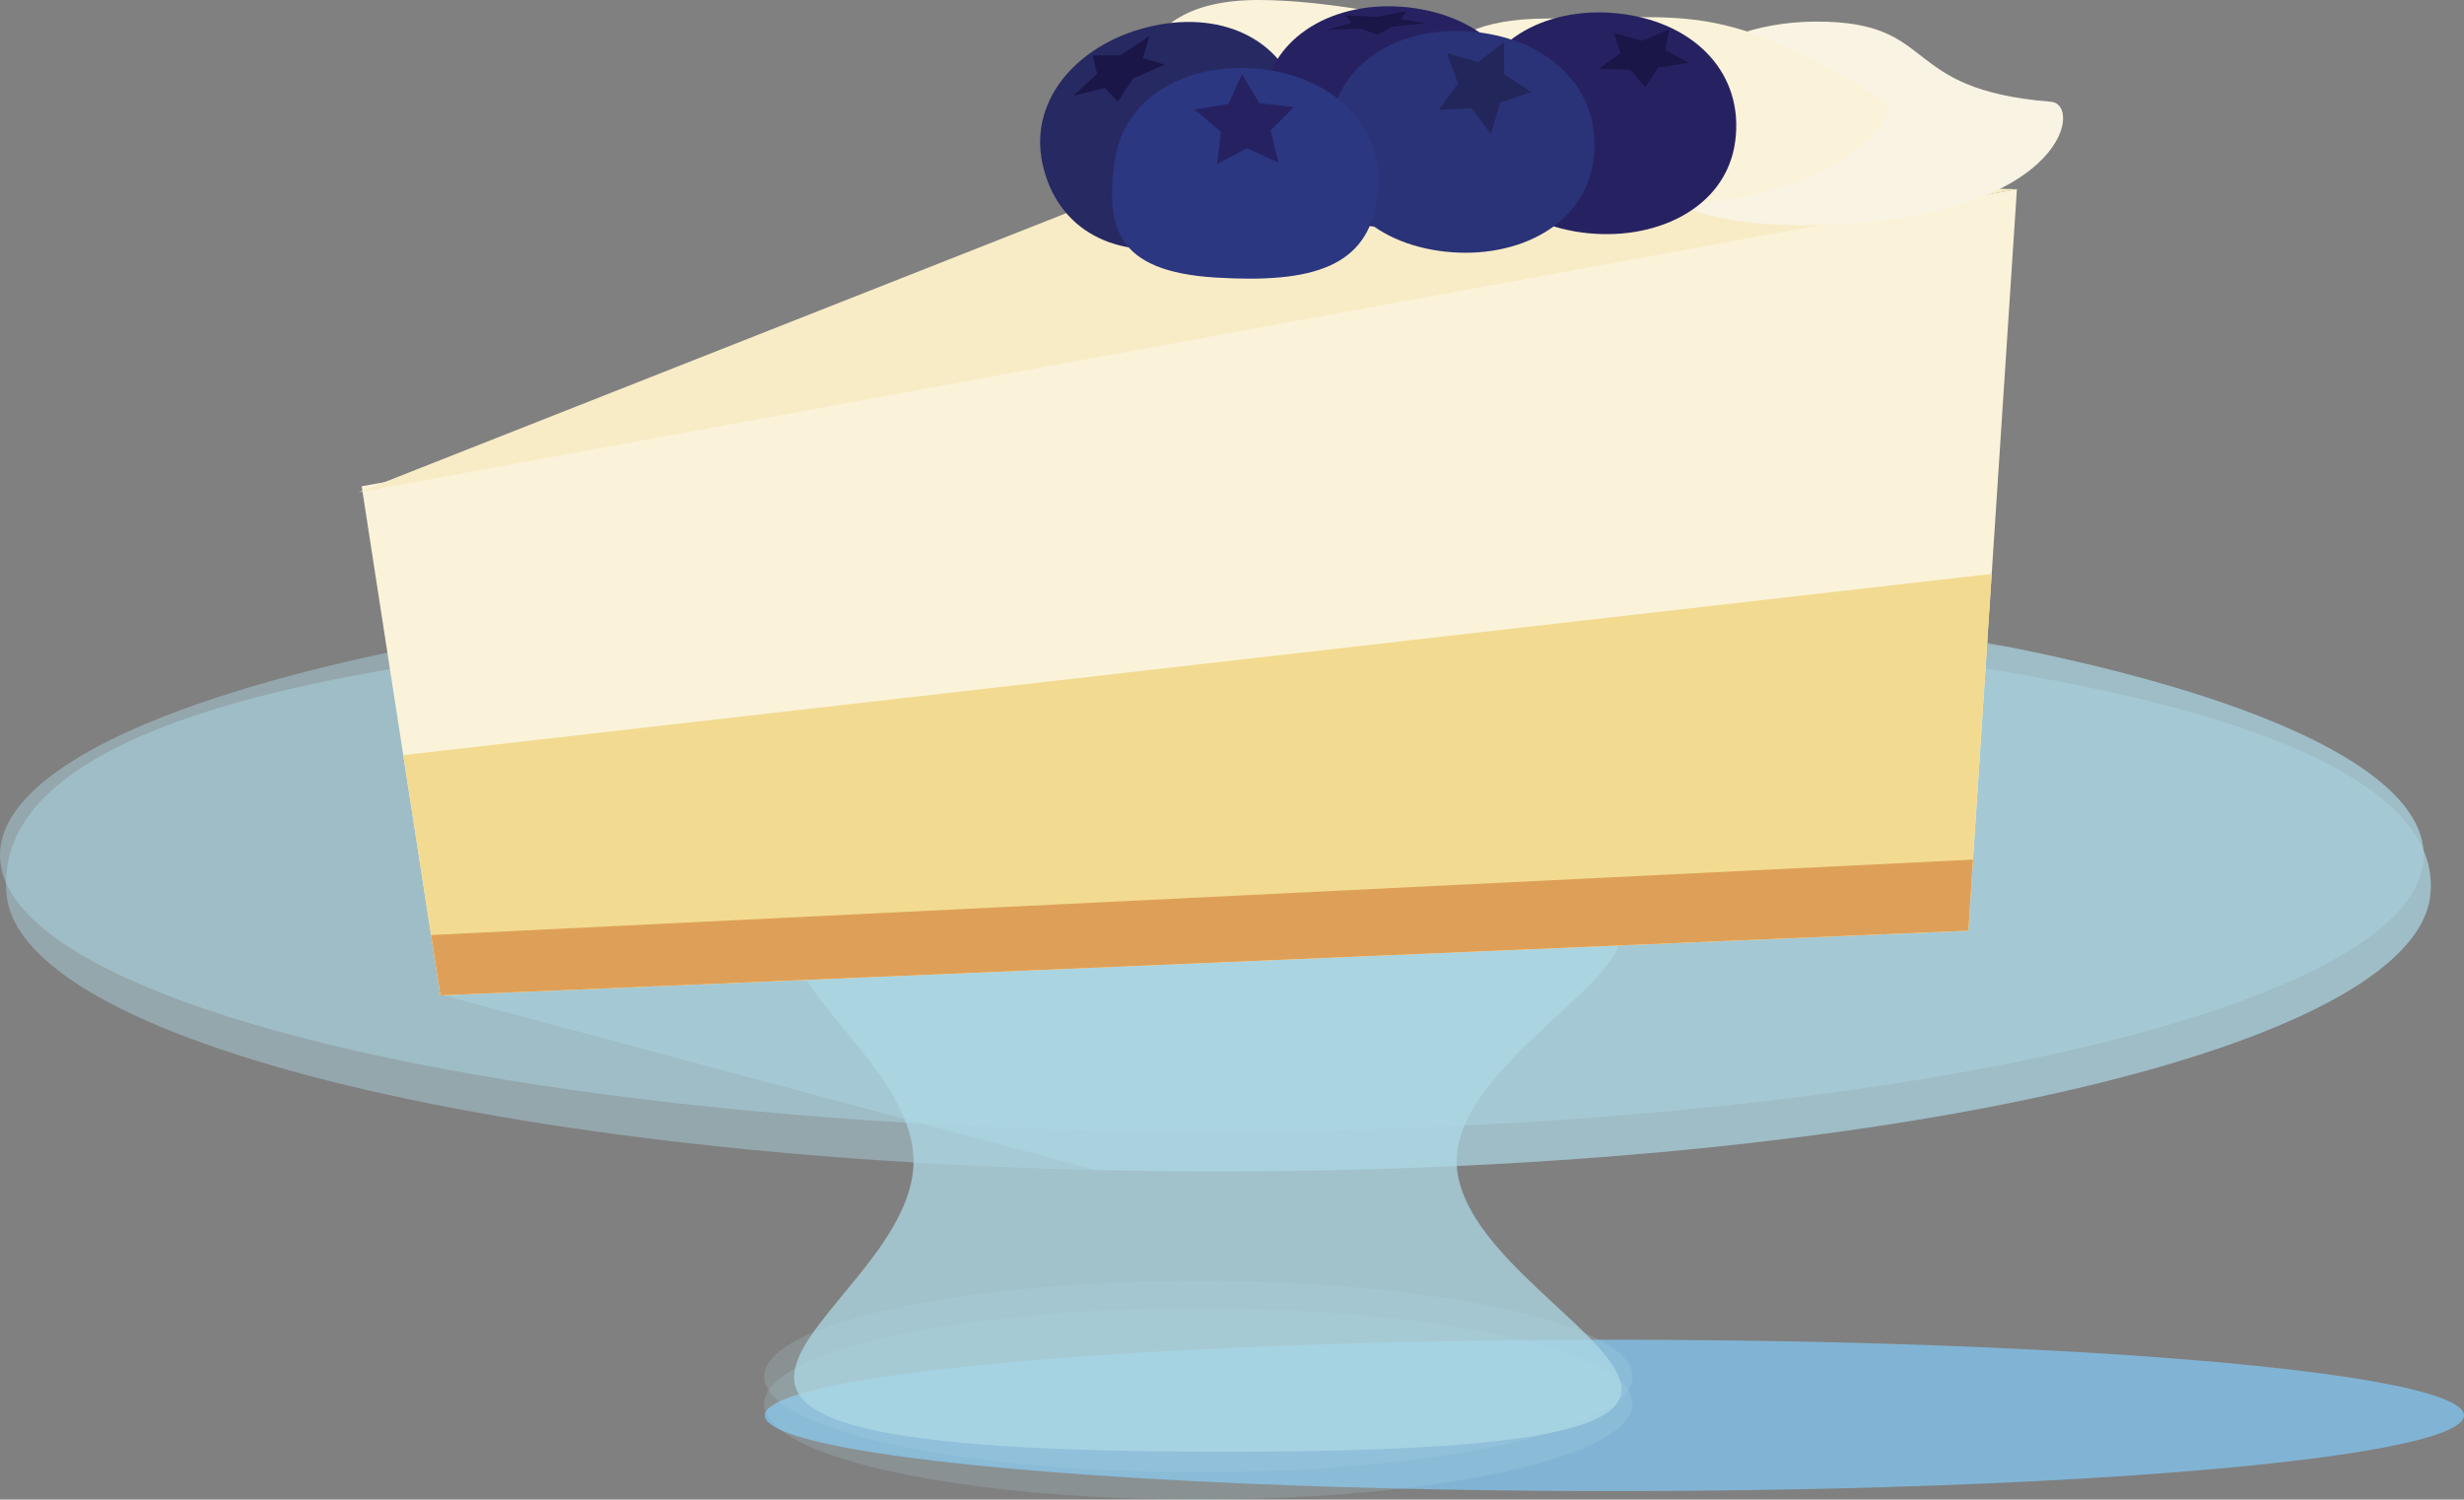 <svg xmlns="http://www.w3.org/2000/svg" viewBox="0 0 1297.08 789.45"><rect x="0" y="0" width="1297.08" height="789.45" fill="#808080" stroke="none"/><defs><style>.cls-1{isolation:isolate;}.cls-2{fill:#81b4d4;}.cls-3,.cls-4,.cls-5,.cls-6{fill:#add8e5;}.cls-3{opacity:0.74;}.cls-4,.cls-6{opacity:0.44;}.cls-5{opacity:0.19;}.cls-6{mix-blend-mode:multiply;}.cls-7{fill:#fbf3d9;}.cls-8{fill:#f8ecc7;}.cls-9{fill:#f2db91;}.cls-10{fill:#dea058;}.cls-11{fill:#f9f3e4;}.cls-12{fill:#272963;}.cls-13{fill:#262262;}.cls-14{fill:#2a3378;}.cls-15{fill:#2b3781;}.cls-16{fill:#23265a;}.cls-17{fill:#1a1648;}</style></defs><title>cheesecake</title><g class="cls-1"><g id="Layer_2" data-name="Layer 2"><g id="Layer_8" data-name="Layer 8"><ellipse class="cls-2" cx="849.82" cy="745.14" rx="447.26" ry="39.83"/><path class="cls-3" d="M766.83,611.32c0,84.46,261,152.94-122.54,152.94S480.9,695.78,480.9,611.32,260.79,458.38,644.29,458.38,766.83,526.85,766.83,611.32Z"/><path class="cls-4" d="M1279.34,471.16C1271,551.09,993.73,616.67,641.41,616.67S11.51,551.12,3.49,471.16C-7.93,357.27,289.1,325.65,641.41,325.65S1289.66,372,1279.34,471.16Z"/><ellipse class="cls-4" cx="637.92" cy="450.22" rx="637.92" ry="145.51"/><ellipse class="cls-5" cx="630.83" cy="739.06" rx="228.58" ry="50.39"/><ellipse class="cls-5" cx="630.83" cy="724.66" rx="228.58" ry="50.39"/><path class="cls-6" d="M1279.34,471.16a46.67,46.67,0,0,0-3.6-23.53c-3.27-42.66-87-80.85-218.16-107l-27.44-3.5L229.87,523.05l346.62,92.86q32,.74,64.93.75C993.73,616.67,1271,551.09,1279.34,471.16Z"/><polygon class="cls-7" points="1036.16 489.94 231.82 523.99 190.4 255.99 1061.72 99.6 1036.16 489.94"/><polygon class="cls-8" points="188.8 259.18 617.53 90.03 1061.72 99.6 188.8 259.18"/><polygon class="cls-9" points="212.28 397.51 231.82 523.99 1036.16 489.94 1048.46 302.12 212.28 397.51"/><polygon class="cls-10" points="226.92 492.24 231.82 523.99 1036.16 489.94 1038.61 452.53 226.92 492.24"/><path class="cls-7" d="M912.43,35.71c19.7-.94-108.3,74.67-181.81,74.67s-133.11-16-133.11-35.71S588.93,0,662.44,0,844.25,39,912.43,35.71Z"/><path class="cls-11" d="M1079.71,53.57c17.45,1.4,6.49,64.93-131.9,64.93-65.24,0-92.12-22.48-92.12-42.21S891.1,11.36,956.34,11.36,998.55,47.08,1079.71,53.57Z"/><path class="cls-7" d="M990.35,51.95c16.8,10.34-33.62,55.19-107.14,55.19S750.1,91.15,750.1,71.43,741.52,9.74,815,9.74,905.94,0,990.35,51.95Z"/><path class="cls-12" d="M685.25,56.76c7.55,35.06-22.24,64.36-59.92,72.47s-69-8-76.56-43.09,20.61-64.43,58.3-72.54S677.7,21.71,685.25,56.76Z"/><path class="cls-13" d="M802.94,72.18c-5.24,35.48-43.41,52.46-81.55,46.83s-61.8-31.74-56.56-67.22S706.74-1.3,744.88,4.33,808.18,36.71,802.94,72.18Z"/><path class="cls-13" d="M913.41,74.59c-4.83,35.53-42.81,53-81,47.76s-62.16-31-57.33-66.57,41.3-53.57,79.5-48.37S918.24,39.06,913.41,74.59Z"/><path class="cls-14" d="M838.65,85.17c-5.24,35.48-43.41,52.46-81.55,46.83s-61.8-31.74-56.56-67.22,41.91-53.09,80.05-47.46S843.89,49.69,838.65,85.17Z"/><path class="cls-15" d="M725,104.65c-5.24,35.48-33.25,44.7-85.31,41.45s-58-26.36-52.8-61.84S628.83,31.17,667,36.8,730.26,69.17,725,104.65Z"/><polygon class="cls-13" points="681.16 56.31 668.85 68.69 673.06 85.65 656.33 78.01 640.66 86.46 642.64 69.35 628.74 57.61 646.69 54.68 653.78 38.98 662.89 54.27 681.16 56.31"/><polygon class="cls-16" points="791.78 22.12 791.83 39.13 806.06 48.43 789.68 54.08 784.81 70.49 774.64 56.97 757.4 57.81 767.5 43.82 761.71 27.92 778.12 32.79 791.78 22.12"/><polygon class="cls-17" points="605.05 19 601.6 30.61 613.21 34.03 596.48 41.26 588.48 53.47 581.59 46.33 565.03 50.45 577.51 38.82 575.28 29.15 589.88 29.1 605.05 19"/><polygon class="cls-17" points="849.56 17.38 864.47 21.45 878.72 15.43 876.64 26.29 888.94 33.06 872.75 35.7 866.11 45.9 858.17 36.68 841.76 36.21 853.05 27.86 849.56 17.38"/><polygon class="cls-17" points="708.12 8.01 724.34 8.88 740.31 5.86 737.51 10.18 750.72 12.23 732.77 14.03 724.97 18.31 716.67 15.1 698.64 15.71 711.47 11.92 708.12 8.01"/></g></g></g></svg>